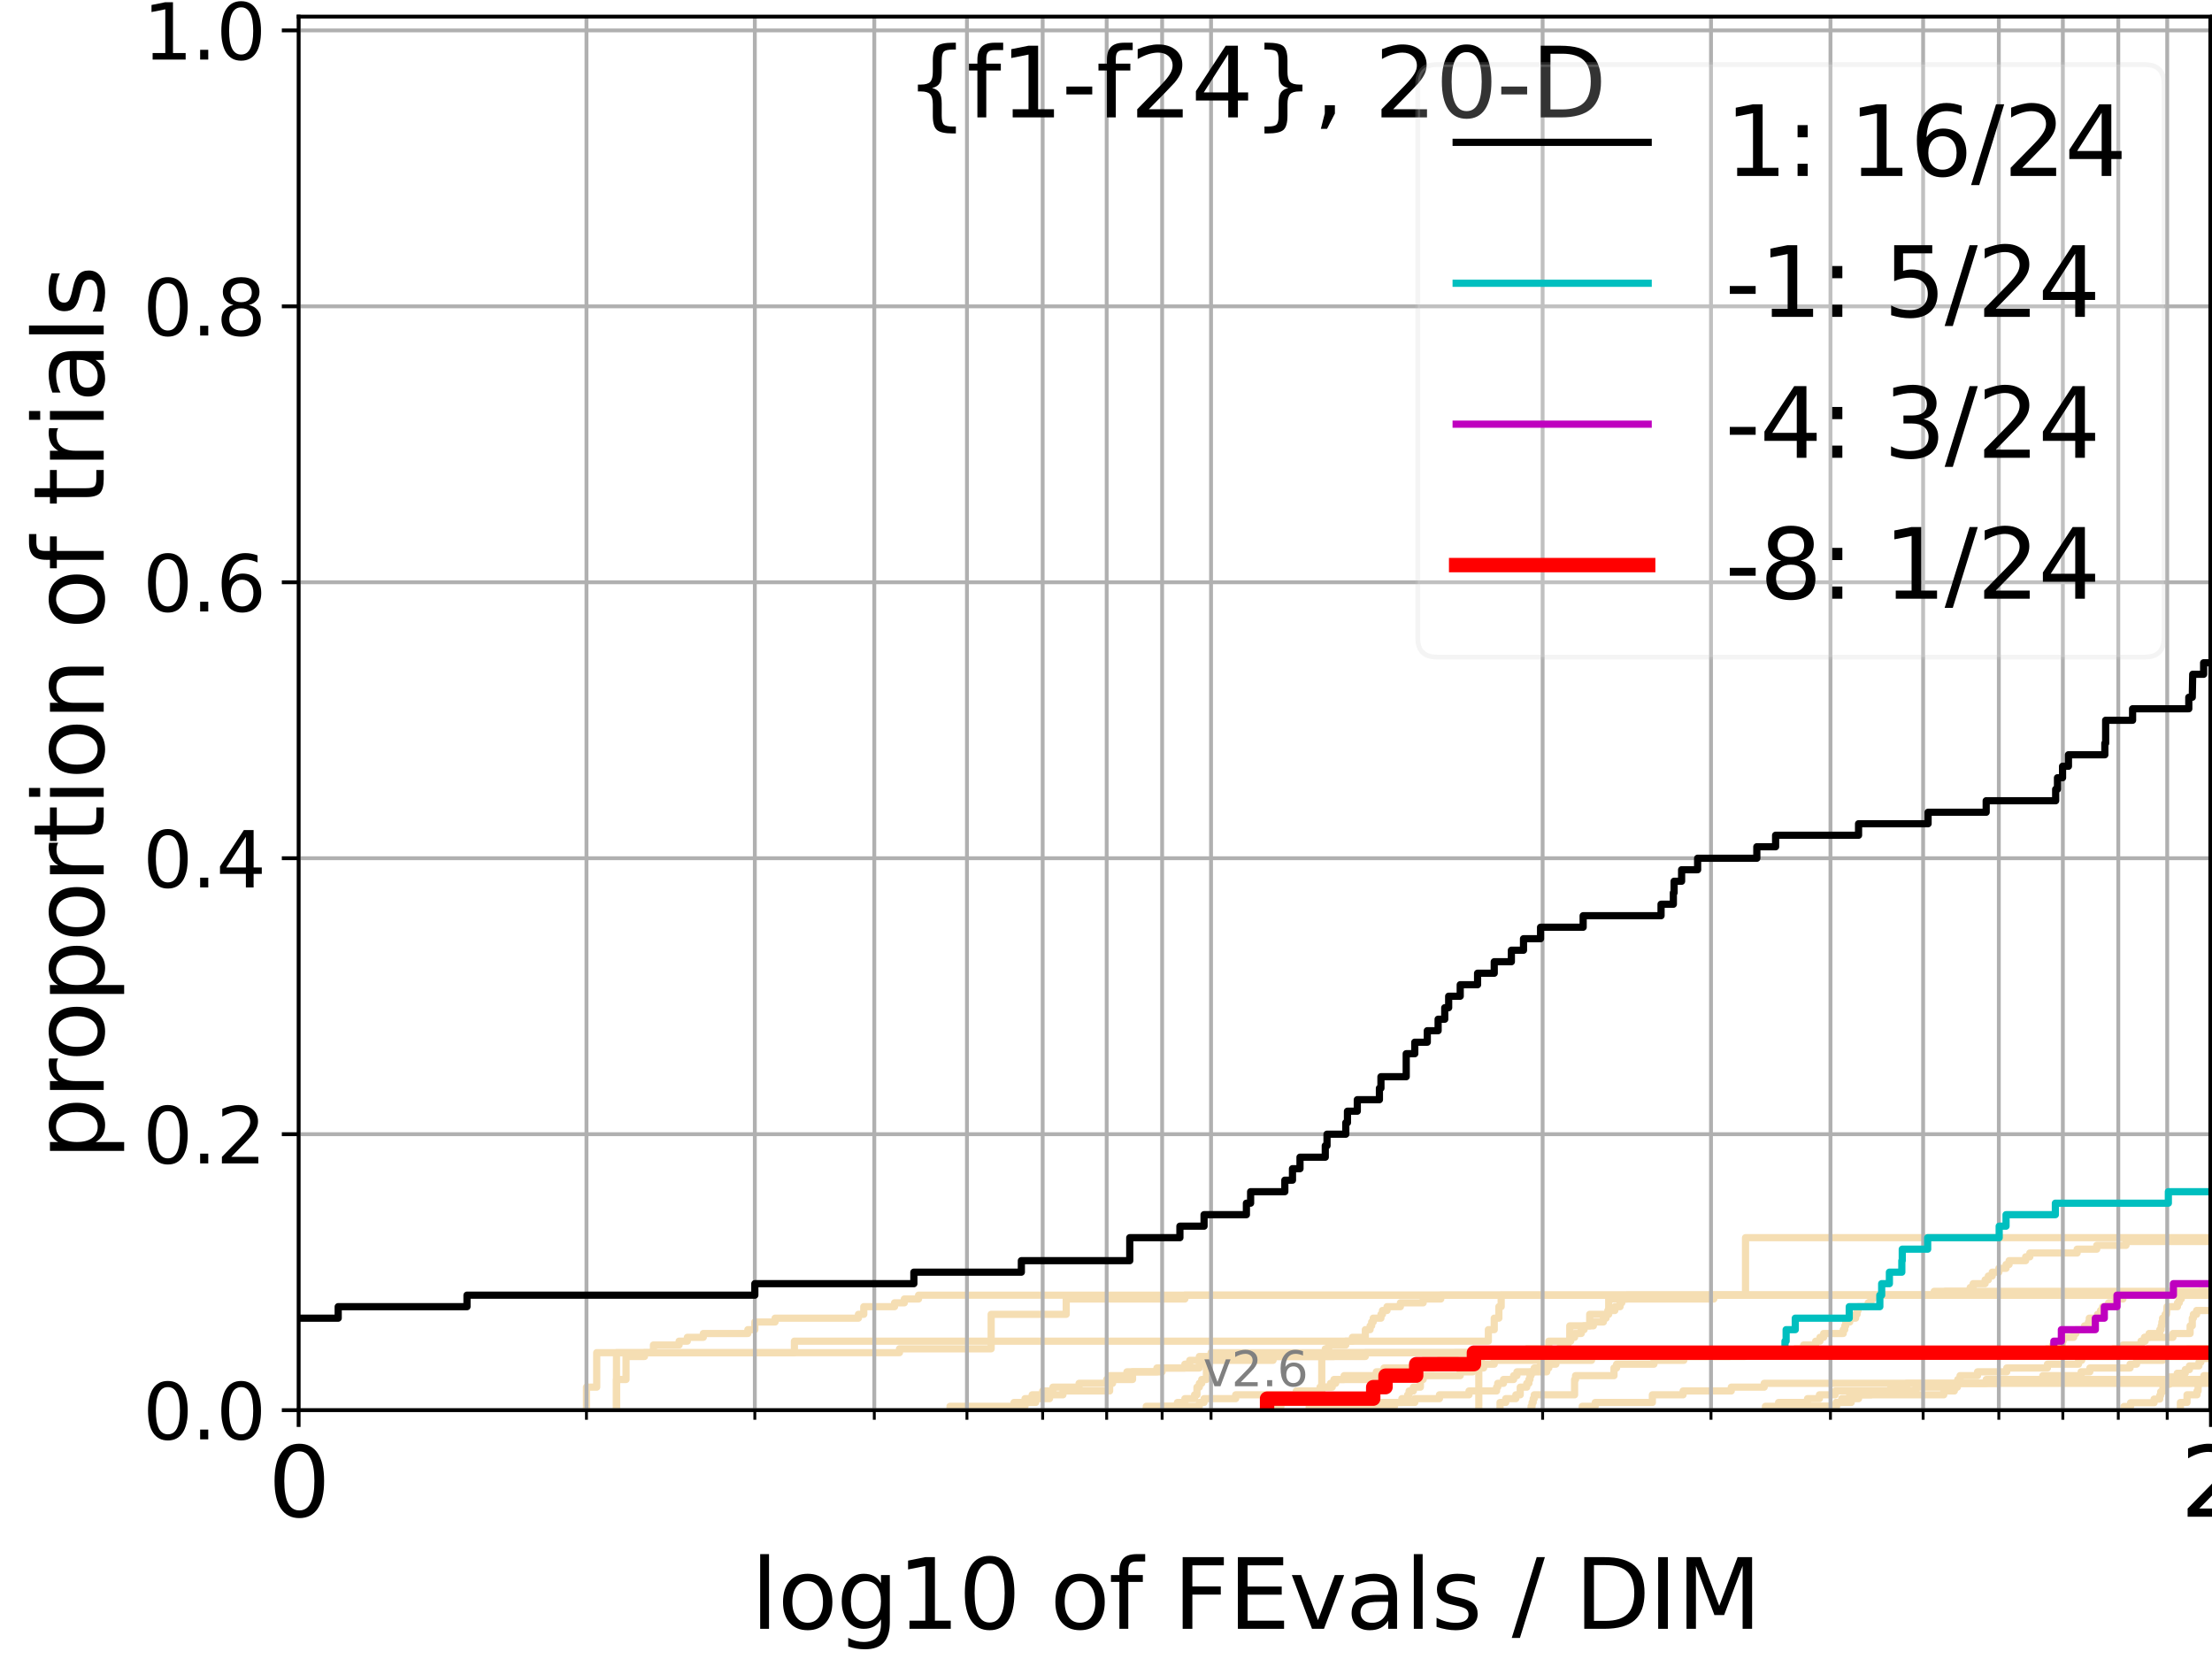 <?xml version="1.0" encoding="utf-8" standalone="no"?>
<!DOCTYPE svg PUBLIC "-//W3C//DTD SVG 1.1//EN"
  "http://www.w3.org/Graphics/SVG/1.1/DTD/svg11.dtd">
<svg xmlns:xlink="http://www.w3.org/1999/xlink" width="460.8pt" height="345.6pt" viewBox="0 0 460.8 345.6" xmlns="http://www.w3.org/2000/svg" version="1.1">
 <defs>
  <style type="text/css">*{stroke-linejoin: round; stroke-linecap: butt}</style>
 </defs>
 <g id="figure_1">
  <g id="patch_1">
   <path d="M 0 345.6 
L 460.8 345.6 
L 460.8 0 
L 0 0 
z
" style="fill: #ffffff"/>
  </g>
  <g id="axes_1">
   <g id="patch_2">
    <path d="M 62.208 293.76 
L 460.8 293.76 
L 460.8 3.456 
L 62.208 3.456 
z
" style="fill: #ffffff"/>
   </g>
   <g id="line2d_1">
    <path d="M 308.059 293.76 
L 308.059 281.784 
L 318.051 281.784 
L 318.051 280.985 
L 322.646 280.985 
L 322.646 279.389 
L 327.008 279.389 
L 327.008 276.195 
L 331.161 276.195 
L 331.161 273.8 
L 335.124 273.8 
L 335.124 270.606 
L 338.913 270.606 
L 338.913 269.808 
L 461.8 269.808 
L 461.8 269.808 
" clip-path="url(#p6fa78b5b35)" style="fill: none; stroke: #f5deb3; stroke-width: 1.5; stroke-linecap: square"/>
   </g>
   <g id="line2d_2">
    <path clip-path="url(#p6fa78b5b35)" style="fill: none; stroke: #f5deb3; stroke-width: 1.5; stroke-linecap: square"/>
   </g>
   <g id="line2d_3">
    <path d="M 274.607 293.76 
L 274.607 290.566 
L 274.978 290.566 
L 274.978 289.768 
L 275.347 289.768 
L 275.347 282.582 
L 275.714 282.582 
L 275.714 281.784 
L 276.08 281.784 
L 276.08 280.985 
L 276.807 280.985 
L 276.807 280.187 
L 280.353 280.187 
L 280.353 279.389 
L 281.731 279.389 
L 281.731 278.59 
L 284.424 278.59 
L 284.424 276.993 
L 285.413 276.993 
L 285.413 276.195 
L 285.74 276.195 
L 285.74 275.396 
L 286.066 275.396 
L 286.066 274.598 
L 287.677 274.598 
L 287.677 273.8 
L 287.995 273.8 
L 287.995 273.001 
L 288.944 273.001 
L 288.944 272.203 
L 291.73 272.203 
L 291.73 271.404 
L 296.471 271.404 
L 296.471 270.606 
L 300.141 270.606 
L 300.141 269.808 
L 458.305 269.808 
L 458.305 269.009 
L 461.8 269.009 
L 461.8 269.009 
" clip-path="url(#p6fa78b5b35)" style="fill: none; stroke: #f5deb3; stroke-width: 1.5; stroke-linecap: square"/>
   </g>
   <g id="line2d_4">
    <path d="M 212.007 293.76 
L 212.007 292.962 
L 213.525 292.962 
L 213.525 292.163 
L 215.752 292.163 
L 215.752 291.365 
L 218.636 291.365 
L 218.636 290.566 
L 221.427 290.566 
L 221.427 289.768 
L 231.157 289.768 
L 231.157 288.171 
L 231.768 288.171 
L 231.768 287.373 
L 235.931 287.373 
L 235.931 285.776 
L 241.005 285.776 
L 241.005 284.977 
L 246.827 284.977 
L 246.827 284.179 
L 247.844 284.179 
L 247.844 283.381 
L 249.845 283.381 
L 249.845 282.582 
L 284.424 282.582 
L 284.424 281.784 
L 441.604 281.784 
L 441.604 280.985 
L 445.501 280.985 
L 445.501 280.187 
L 446.066 280.187 
L 446.066 279.389 
L 446.728 279.389 
L 446.728 278.59 
L 447.688 278.59 
L 447.688 277.792 
L 449.918 277.792 
L 449.918 276.993 
L 450.211 276.993 
L 450.211 276.195 
L 450.357 276.195 
L 450.357 275.396 
L 450.503 275.396 
L 450.503 274.598 
L 451.036 274.598 
L 451.036 273.8 
L 451.325 273.8 
L 451.422 272.203 
L 453.606 272.203 
L 453.606 271.404 
L 453.98 271.404 
L 453.98 270.606 
L 454.399 270.606 
L 454.399 269.808 
L 461.8 269.808 
L 461.8 269.808 
" clip-path="url(#p6fa78b5b35)" style="fill: none; stroke: #f5deb3; stroke-width: 1.5; stroke-linecap: square"/>
   </g>
   <g id="line2d_5">
    <path clip-path="url(#p6fa78b5b35)" style="fill: none; stroke: #f5deb3; stroke-width: 1.5; stroke-linecap: square"/>
   </g>
   <g id="line2d_6"/>
   <g id="line2d_7">
    <path d="M 272.731 293.76 
L 272.731 292.962 
L 290.503 292.962 
L 290.503 292.163 
L 292.034 292.163 
L 292.034 291.365 
L 293.24 291.365 
L 293.24 290.566 
L 293.539 290.566 
L 293.539 289.768 
L 294.429 289.768 
L 294.429 288.97 
L 295.893 288.97 
L 295.893 287.373 
L 296.471 287.373 
L 296.471 286.574 
L 304.19 286.574 
L 304.19 285.776 
L 306.788 285.776 
L 306.788 284.977 
L 309.062 284.977 
L 309.062 284.179 
L 311.277 284.179 
L 311.277 283.381 
L 323.494 283.381 
L 323.494 281.784 
L 461.8 281.784 
L 461.8 281.784 
" clip-path="url(#p6fa78b5b35)" style="fill: none; stroke: #f5deb3; stroke-width: 1.5; stroke-linecap: square"/>
   </g>
   <g id="line2d_8">
    <path d="M 0 0 
" clip-path="url(#p6fa78b5b35)" style="fill: none; stroke: #f5deb3; stroke-width: 1.5; stroke-linecap: square"/>
   </g>
   <g id="line2d_9">
    <path d="M 263.953 293.76 
L 263.953 292.962 
L 266.844 292.962 
L 266.844 292.163 
L 272.351 292.163 
L 272.351 291.365 
L 273.862 291.365 
L 273.862 290.566 
L 274.235 290.566 
L 274.235 289.768 
L 275.347 289.768 
L 275.347 288.97 
L 277.528 288.97 
L 277.528 288.171 
L 277.886 288.171 
L 277.886 287.373 
L 280.004 287.373 
L 280.004 286.574 
L 286.714 286.574 
L 286.714 285.776 
L 288.313 285.776 
L 288.313 284.977 
L 294.429 284.977 
L 294.429 284.179 
L 296.471 284.179 
L 296.471 283.381 
L 300.141 283.381 
L 300.141 282.582 
L 303.129 282.582 
L 303.129 281.784 
L 461.8 281.784 
L 461.8 281.784 
" clip-path="url(#p6fa78b5b35)" style="fill: none; stroke: #f5deb3; stroke-width: 1.5; stroke-linecap: square"/>
   </g>
   <g id="line2d_10">
    <path d="M 329.602 293.76 
L 329.602 292.962 
L 332.312 292.962 
L 332.312 292.163 
L 344.22 292.163 
L 344.22 290.566 
L 350.619 290.566 
L 350.619 289.768 
L 360.653 289.768 
L 360.653 288.97 
L 367.514 288.97 
L 367.514 288.171 
L 461.8 288.171 
L 461.8 288.171 
" clip-path="url(#p6fa78b5b35)" style="fill: none; stroke: #f5deb3; stroke-width: 1.5; stroke-linecap: square"/>
   </g>
   <g id="line2d_11">
    <path d="M 197.903 293.76 
L 197.903 292.962 
L 211.238 292.962 
L 211.238 292.163 
L 213.525 292.163 
L 213.525 291.365 
L 215.016 291.365 
L 215.016 290.566 
L 217.206 290.566 
L 217.206 289.768 
L 219.342 289.768 
L 219.342 288.97 
L 224.793 288.97 
L 224.793 288.171 
L 230.541 288.171 
L 230.541 287.373 
L 231.157 287.373 
L 231.157 286.574 
L 234.762 286.574 
L 234.762 285.776 
L 242.093 285.776 
L 242.093 284.977 
L 249.845 284.977 
L 249.845 284.179 
L 250.338 284.179 
L 250.338 283.381 
L 265.204 283.381 
L 265.204 282.582 
L 277.886 282.582 
L 277.886 281.784 
L 426.391 281.784 
L 426.391 280.985 
L 427.603 280.985 
L 427.603 280.187 
L 429.606 280.187 
L 429.606 279.389 
L 429.791 279.389 
L 429.791 278.59 
L 431.986 278.59 
L 431.986 277.792 
L 432.466 277.792 
L 432.466 276.993 
L 434.244 276.993 
L 434.244 276.195 
L 435.061 276.195 
L 435.061 275.396 
L 435.235 275.396 
L 435.235 274.598 
L 436.957 274.598 
L 436.957 273.8 
L 437.58 273.8 
L 437.58 273.001 
L 438.03 273.001 
L 438.03 272.203 
L 439.257 272.203 
L 439.257 271.404 
L 440.738 271.404 
L 440.738 270.606 
L 442.248 270.606 
L 442.248 269.808 
L 461.8 269.808 
L 461.8 269.808 
" clip-path="url(#p6fa78b5b35)" style="fill: none; stroke: #f5deb3; stroke-width: 1.5; stroke-linecap: square"/>
   </g>
   <g id="line2d_12">
    <path d="M 128.426 293.76 
L 128.426 281.784 
L 187.376 281.784 
L 187.376 280.985 
L 206.475 280.985 
L 206.475 273.8 
L 222.111 273.8 
L 222.111 270.606 
L 246.827 270.606 
L 246.827 269.808 
L 461.8 269.808 
L 461.8 269.808 
" clip-path="url(#p6fa78b5b35)" style="fill: none; stroke: #f5deb3; stroke-width: 1.5; stroke-linecap: square"/>
   </g>
   <g id="line2d_13">
    <path d="M 454.213 293.76 
L 454.213 292.962 
L 454.213 292.962 
L 454.213 292.163 
L 455.599 292.163 
L 455.599 291.365 
L 455.599 291.365 
L 455.599 290.566 
L 457.681 290.566 
L 457.681 289.768 
L 457.904 289.768 
L 457.904 288.97 
L 457.904 288.97 
L 457.904 288.171 
L 457.904 288.171 
L 457.904 287.373 
L 459.101 287.373 
L 459.101 286.574 
L 461.8 286.574 
" clip-path="url(#p6fa78b5b35)" style="fill: none; stroke: #f5deb3; stroke-width: 1.5; stroke-linecap: square"/>
   </g>
   <g id="line2d_14">
    <path d="M 242.632 293.76 
L 242.632 292.962 
L 245.277 292.962 
L 245.277 292.163 
L 246.827 292.163 
L 246.827 291.365 
L 248.85 291.365 
L 248.85 290.566 
L 249.349 290.566 
L 249.349 288.97 
L 249.845 288.97 
L 249.845 288.171 
L 250.338 288.171 
L 250.338 287.373 
L 251.315 287.373 
L 251.315 284.179 
L 251.8 284.179 
L 251.8 283.381 
L 252.282 283.381 
L 252.282 281.784 
L 373.988 281.784 
L 373.988 280.985 
L 375.736 280.985 
L 375.736 280.187 
L 378.237 280.187 
L 378.237 279.389 
L 379.129 279.389 
L 379.129 278.59 
L 379.902 278.59 
L 379.902 277.792 
L 383.981 277.792 
L 383.981 276.993 
L 384.295 276.993 
L 384.295 276.195 
L 384.504 276.195 
L 384.504 275.396 
L 385.334 275.396 
L 385.334 274.598 
L 386.564 274.598 
L 386.564 273.8 
L 386.868 273.8 
L 386.868 273.001 
L 387.071 273.001 
L 387.071 272.203 
L 389.17 272.203 
L 389.17 271.404 
L 389.76 271.404 
L 389.76 270.606 
L 390.152 270.606 
L 390.152 269.808 
L 405.254 269.808 
L 405.254 269.009 
L 410.426 269.009 
L 410.426 268.211 
L 411.042 268.211 
L 411.042 267.412 
L 413.536 267.412 
L 413.536 266.614 
L 414.204 266.614 
L 414.204 265.815 
L 415.014 265.815 
L 415.014 265.017 
L 416.394 265.017 
L 416.394 264.219 
L 417.895 264.219 
L 417.895 263.42 
L 418.53 263.42 
L 418.53 262.622 
L 421.977 262.622 
L 421.977 261.823 
L 422.852 261.823 
L 422.852 261.025 
L 432.705 261.025 
L 432.705 260.227 
L 436.787 260.227 
L 436.787 259.428 
L 442.888 259.428 
L 442.888 258.63 
L 461.8 258.63 
L 461.8 258.63 
" clip-path="url(#p6fa78b5b35)" style="fill: none; stroke: #f5deb3; stroke-width: 1.5; stroke-linecap: square"/>
   </g>
   <g id="line2d_15"/>
   <g id="line2d_16">
    <path d="M 0 0 
" clip-path="url(#p6fa78b5b35)" style="fill: none; stroke: #f5deb3; stroke-width: 1.5; stroke-linecap: square"/>
   </g>
   <g id="line2d_17">
    <path d="M 0 0 
" clip-path="url(#p6fa78b5b35)" style="fill: none; stroke: #f5deb3; stroke-width: 1.5; stroke-linecap: square"/>
   </g>
   <g id="line2d_18">
    <path d="M 128.426 293.76 
L 128.426 287.373 
L 130.414 287.373 
L 130.414 282.582 
L 134.26 282.582 
L 134.26 281.784 
L 136.12 281.784 
L 136.12 280.187 
L 141.473 280.187 
L 141.473 279.389 
L 143.186 279.389 
L 143.186 278.59 
L 146.513 278.59 
L 146.513 277.792 
L 155.791 277.792 
L 155.791 276.993 
L 157.245 276.993 
L 157.245 275.396 
L 161.465 275.396 
L 161.465 274.598 
L 178.825 274.598 
L 178.825 273.8 
L 179.941 273.8 
L 179.941 272.203 
L 186.352 272.203 
L 186.352 271.404 
L 188.387 271.404 
L 188.387 270.606 
L 191.354 270.606 
L 191.354 269.808 
L 402.927 269.808 
L 402.927 269.009 
L 461.8 269.009 
L 461.8 269.009 
" clip-path="url(#p6fa78b5b35)" style="fill: none; stroke: #f5deb3; stroke-width: 1.5; stroke-linecap: square"/>
   </g>
   <g id="line2d_19">
    <path clip-path="url(#p6fa78b5b35)" style="fill: none; stroke: #f5deb3; stroke-width: 1.5; stroke-linecap: square"/>
   </g>
   <g id="line2d_20">
    <path d="M 238.786 293.76 
L 238.786 292.962 
L 249.845 292.962 
L 249.845 292.163 
L 250.828 292.163 
L 250.828 291.365 
L 257.413 291.365 
L 257.413 290.566 
L 270.033 290.566 
L 270.033 289.768 
L 274.978 289.768 
L 274.978 288.97 
L 277.168 288.97 
L 277.168 288.171 
L 278.243 288.171 
L 278.243 287.373 
L 287.995 287.373 
L 287.995 286.574 
L 292.034 286.574 
L 292.034 285.776 
L 294.724 285.776 
L 294.724 284.977 
L 298.748 284.977 
L 298.748 284.179 
L 302.593 284.179 
L 302.593 283.381 
L 308.562 283.381 
L 308.562 282.582 
L 323.282 282.582 
L 323.282 281.784 
L 440.247 281.784 
L 440.247 280.985 
L 442.248 280.985 
L 442.248 280.187 
L 446.015 280.187 
L 446.015 279.389 
L 446.881 279.389 
L 446.881 278.59 
L 452.663 278.59 
L 452.663 277.792 
L 456.238 277.792 
L 456.238 276.195 
L 456.691 276.195 
L 456.691 274.598 
L 456.917 274.598 
L 456.917 273.8 
L 457.592 273.8 
L 457.592 273.001 
L 461.8 273.001 
L 461.8 273.001 
" clip-path="url(#p6fa78b5b35)" style="fill: none; stroke: #f5deb3; stroke-width: 1.5; stroke-linecap: square"/>
   </g>
   <g id="line2d_21">
    <path d="M 0 0 
" clip-path="url(#p6fa78b5b35)" style="fill: none; stroke: #f5deb3; stroke-width: 1.5; stroke-linecap: square"/>
   </g>
   <g id="line2d_22">
    <path d="M 279.655 293.76 
L 279.655 292.962 
L 286.066 292.962 
L 286.066 292.163 
L 294.724 292.163 
L 294.724 291.365 
L 299.864 291.365 
L 299.864 290.566 
L 306.017 290.566 
L 306.017 289.768 
L 311.761 289.768 
L 311.761 288.97 
L 312.003 288.97 
L 312.003 288.171 
L 313.199 288.171 
L 313.199 287.373 
L 315.312 287.373 
L 315.312 286.574 
L 316.005 286.574 
L 316.005 285.776 
L 322.218 285.776 
L 322.218 284.977 
L 322.646 284.977 
L 322.646 284.179 
L 324.124 284.179 
L 324.124 283.381 
L 331.547 283.381 
L 331.547 282.582 
L 360.378 282.582 
L 360.378 281.784 
L 447.436 281.784 
L 447.436 280.985 
L 461.8 280.985 
L 461.8 280.985 
" clip-path="url(#p6fa78b5b35)" style="fill: none; stroke: #f5deb3; stroke-width: 1.5; stroke-linecap: square"/>
   </g>
   <g id="line2d_23">
    <path d="M 367.768 293.76 
L 367.768 292.962 
L 382.5 292.962 
L 382.5 292.163 
L 385.643 292.163 
L 385.643 291.365 
L 387.172 291.365 
L 387.172 290.566 
L 389.76 290.566 
L 389.76 289.768 
L 393.878 289.768 
L 393.878 288.97 
L 397.181 288.97 
L 397.181 288.171 
L 416.466 288.171 
L 416.466 287.373 
L 461.8 287.373 
" clip-path="url(#p6fa78b5b35)" style="fill: none; stroke: #f5deb3; stroke-width: 1.5; stroke-linecap: square"/>
   </g>
   <g id="line2d_24">
    <path d="M 0 0 
" clip-path="url(#p6fa78b5b35)" style="fill: none; stroke: #f5deb3; stroke-width: 1.5; stroke-linecap: square"/>
   </g>
   <g id="line2d_25">
    <path d="M 377.336 293.76 
L 377.336 292.962 
L 382.607 292.962 
L 382.607 292.163 
L 383.666 292.163 
L 383.666 291.365 
L 385.334 291.365 
L 385.334 290.566 
L 404.925 290.566 
L 404.925 289.768 
L 407.12 289.768 
L 407.12 288.97 
L 407.6 288.97 
L 407.6 288.171 
L 413.759 288.171 
L 413.759 287.373 
L 425.552 287.373 
L 425.552 286.574 
L 433.537 286.574 
L 433.537 285.776 
L 435.351 285.776 
L 435.351 284.977 
L 443.733 284.977 
L 443.733 284.179 
L 445.088 284.179 
L 445.088 283.381 
L 450.552 283.381 
L 450.552 282.582 
L 461.8 282.582 
L 461.8 282.582 
" clip-path="url(#p6fa78b5b35)" style="fill: none; stroke: #f5deb3; stroke-width: 1.5; stroke-linecap: square"/>
   </g>
   <g id="line2d_26">
    <path d="M 442.462 293.76 
L 442.462 292.991 
L 443.838 292.991 
L 443.838 292.223 
L 448.736 292.223 
L 448.736 291.454 
L 449.918 291.454 
L 449.918 290.686 
L 450.113 290.686 
L 450.113 289.917 
L 450.552 289.917 
L 450.6 288.38 
L 451.901 288.38 
L 451.901 286.843 
L 453.559 286.843 
L 453.559 286.075 
L 455.231 286.075 
L 455.231 285.306 
L 456.101 285.306 
L 456.101 284.538 
L 458.083 284.538 
L 458.083 283.769 
L 458.483 283.769 
L 458.483 283.001 
L 461.8 283.001 
L 461.8 283.001 
" clip-path="url(#p6fa78b5b35)" style="fill: none; stroke: #f5deb3; stroke-width: 1.5; stroke-linecap: square"/>
   </g>
   <g id="line2d_27">
    <path d="M 370.506 293.76 
L 370.506 292.163 
L 376.54 292.163 
L 376.54 291.365 
L 379.018 291.365 
L 379.018 290.566 
L 382.287 290.566 
L 382.287 289.768 
L 399.139 289.768 
L 399.139 288.97 
L 407.759 288.97 
L 407.839 287.373 
L 408.315 287.373 
L 408.315 286.574 
L 411.957 286.574 
L 411.957 285.776 
L 418.037 285.776 
L 418.037 284.977 
L 426.519 284.977 
L 426.519 284.179 
L 433.003 284.179 
L 433.003 283.381 
L 433.655 283.381 
L 433.655 282.582 
L 440.52 282.582 
L 440.52 281.784 
L 455.782 281.784 
L 455.782 280.985 
L 461.8 280.985 
L 461.8 280.985 
" clip-path="url(#p6fa78b5b35)" style="fill: none; stroke: #f5deb3; stroke-width: 1.5; stroke-linecap: square"/>
   </g>
   <g id="line2d_28">
    <path d="M 318.945 293.76 
L 318.945 292.962 
L 319.167 292.962 
L 319.167 292.163 
L 319.389 292.163 
L 319.389 291.365 
L 319.61 291.365 
L 319.61 290.566 
L 328.015 290.566 
L 328.015 287.373 
L 328.215 287.373 
L 328.215 286.574 
L 336.224 286.574 
L 336.224 284.977 
L 336.768 284.977 
L 336.768 284.179 
L 344.551 284.179 
L 344.551 283.381 
L 350.773 283.381 
L 350.773 282.582 
L 363.49 282.582 
L 363.49 281.784 
L 461.8 281.784 
L 461.8 281.784 
" clip-path="url(#p6fa78b5b35)" style="fill: none; stroke: #f5deb3; stroke-width: 1.5; stroke-linecap: square"/>
   </g>
   <g id="line2d_29">
    <path d="M 122.17 293.76 
L 122.17 292.962 
L 122.17 292.962 
L 122.17 292.163 
L 122.17 292.163 
L 122.17 291.365 
L 122.17 291.365 
L 122.17 290.566 
L 122.17 290.566 
L 122.17 289.768 
L 122.17 289.768 
L 122.17 288.97 
L 124.306 288.97 
L 124.306 288.171 
L 124.306 288.171 
L 124.306 287.373 
L 124.306 287.373 
L 124.306 286.574 
L 124.306 286.574 
L 124.306 285.776 
L 124.306 285.776 
L 124.306 284.977 
L 124.306 284.977 
L 124.306 284.179 
L 124.306 284.179 
L 124.306 283.381 
L 124.306 283.381 
L 124.306 282.582 
L 124.306 282.582 
L 124.306 281.784 
L 165.49 281.784 
L 165.49 280.985 
L 165.49 280.985 
L 165.49 280.187 
L 165.49 280.187 
L 165.49 279.389 
L 310.053 279.389 
L 310.053 278.59 
L 310.053 278.59 
L 310.053 277.792 
L 310.053 277.792 
L 310.053 276.993 
L 311.277 276.993 
L 311.277 276.195 
L 311.277 276.195 
L 311.277 275.396 
L 311.277 275.396 
L 311.277 274.598 
L 312.243 274.598 
L 312.243 273.8 
L 312.243 273.8 
L 312.243 273.001 
L 312.243 273.001 
L 312.243 272.203 
L 312.722 272.203 
L 312.722 271.404 
L 312.722 271.404 
L 312.722 270.606 
L 312.722 270.606 
L 312.722 269.808 
L 461.8 269.808 
" clip-path="url(#p6fa78b5b35)" style="fill: none; stroke: #f5deb3; stroke-width: 1.5; stroke-linecap: square"/>
   </g>
   <g id="line2d_30">
    <path d="M 312.483 293.76 
L 312.483 292.962 
L 312.483 292.962 
L 312.483 292.163 
L 313.673 292.163 
L 313.673 291.365 
L 315.775 291.365 
L 315.775 290.566 
L 316.692 290.566 
L 316.692 289.768 
L 316.692 289.768 
L 316.692 288.97 
L 318.051 288.97 
L 318.051 288.171 
L 318.499 288.171 
L 318.499 287.373 
L 318.723 287.373 
L 318.723 286.574 
L 318.945 286.574 
L 318.945 285.776 
L 319.61 285.776 
L 319.61 284.977 
L 320.924 284.977 
L 320.924 284.179 
L 322.004 284.179 
L 322.004 283.381 
L 322.218 283.381 
L 322.218 282.582 
L 324.124 282.582 
L 324.124 281.784 
L 324.542 281.784 
L 324.542 280.985 
L 325.165 280.985 
L 325.165 280.187 
L 326.602 280.187 
L 326.602 279.389 
L 327.21 279.389 
L 327.21 278.59 
L 328.015 278.59 
L 328.015 277.792 
L 329.406 277.792 
L 329.406 276.993 
L 329.995 276.993 
L 329.995 276.195 
L 331.93 276.195 
L 331.93 275.396 
L 334.01 275.396 
L 334.01 274.598 
L 334.569 274.598 
L 334.569 273.8 
L 334.939 273.8 
L 334.939 273.001 
L 336.406 273.001 
L 336.406 272.203 
L 337.489 272.203 
L 337.489 271.404 
L 337.847 271.404 
L 337.847 270.606 
L 357.008 270.606 
L 357.008 269.808 
L 363.623 269.808 
L 363.623 269.009 
L 363.623 269.009 
L 363.623 268.211 
L 363.623 268.211 
L 363.623 267.412 
L 363.623 267.412 
L 363.623 266.614 
L 363.623 266.614 
L 363.623 265.815 
L 363.623 265.815 
L 363.623 265.017 
L 363.623 265.017 
L 363.623 264.219 
L 363.623 264.219 
L 363.623 263.42 
L 363.623 263.42 
L 363.623 262.622 
L 363.623 262.622 
L 363.623 261.823 
L 363.623 261.823 
L 363.623 261.025 
L 363.623 261.025 
L 363.623 260.227 
L 363.623 260.227 
L 363.623 259.428 
L 363.623 259.428 
L 363.623 258.63 
L 363.623 258.63 
L 363.623 257.831 
L 461.8 257.831 
" clip-path="url(#p6fa78b5b35)" style="fill: none; stroke: #f5deb3; stroke-width: 1.5; stroke-linecap: square"/>
   </g>
   <g id="matplotlib.axis_1">
    <g id="xtick_1">
     <g id="line2d_31">
      <path d="M 62.208 293.76 
L 62.208 3.456 
" clip-path="url(#p6fa78b5b35)" style="fill: none; stroke: #b0b0b0; stroke-width: 0.8; stroke-linecap: square"/>
     </g>
     <g id="line2d_32">
      <defs>
       <path id="m37943d74f8" d="M 0 0 
L 0 3.5 
" style="stroke: #000000; stroke-width: 0.8"/>
      </defs>
      <g>
       <use xlink:href="#m37943d74f8" x="62.208" y="293.76" style="stroke: #000000; stroke-width: 0.8"/>
      </g>
     </g>
     <g id="text_1">
      <!-- 0 -->
      <g transform="translate(55.846 315.957)scale(0.2 -0.2)">
       <defs>
        <path id="DejaVuSans-30" d="M 2034 4250 
Q 1547 4250 1301 3770 
Q 1056 3291 1056 2328 
Q 1056 1369 1301 889 
Q 1547 409 2034 409 
Q 2525 409 2770 889 
Q 3016 1369 3016 2328 
Q 3016 3291 2770 3770 
Q 2525 4250 2034 4250 
z
M 2034 4750 
Q 2819 4750 3233 4129 
Q 3647 3509 3647 2328 
Q 3647 1150 3233 529 
Q 2819 -91 2034 -91 
Q 1250 -91 836 529 
Q 422 1150 422 2328 
Q 422 3509 836 4129 
Q 1250 4750 2034 4750 
z
" transform="scale(0.016)"/>
       </defs>
       <use xlink:href="#DejaVuSans-30"/>
      </g>
     </g>
    </g>
    <g id="xtick_2">
     <g id="line2d_33">
      <path d="M 460.584 293.76 
L 460.584 3.456 
" clip-path="url(#p6fa78b5b35)" style="fill: none; stroke: #b0b0b0; stroke-width: 0.8; stroke-linecap: square"/>
     </g>
     <g id="line2d_34">
      <g>
       <use xlink:href="#m37943d74f8" x="460.584" y="293.76" style="stroke: #000000; stroke-width: 0.8"/>
      </g>
     </g>
     <g id="text_2">
      <!-- 2 -->
      <g transform="translate(454.222 315.957)scale(0.2 -0.2)">
       <defs>
        <path id="DejaVuSans-32" d="M 1228 531 
L 3431 531 
L 3431 0 
L 469 0 
L 469 531 
Q 828 903 1448 1529 
Q 2069 2156 2228 2338 
Q 2531 2678 2651 2914 
Q 2772 3150 2772 3378 
Q 2772 3750 2511 3984 
Q 2250 4219 1831 4219 
Q 1534 4219 1204 4116 
Q 875 4013 500 3803 
L 500 4441 
Q 881 4594 1212 4672 
Q 1544 4750 1819 4750 
Q 2544 4750 2975 4387 
Q 3406 4025 3406 3419 
Q 3406 3131 3298 2873 
Q 3191 2616 2906 2266 
Q 2828 2175 2409 1742 
Q 1991 1309 1228 531 
z
" transform="scale(0.016)"/>
       </defs>
       <use xlink:href="#DejaVuSans-32"/>
      </g>
     </g>
    </g>
    <g id="xtick_3">
     <g id="line2d_35">
      <path d="M 122.17 293.76 
L 122.17 3.456 
" clip-path="url(#p6fa78b5b35)" style="fill: none; stroke: #b0b0b0; stroke-width: 0.8; stroke-linecap: square"/>
     </g>
     <g id="line2d_36">
      <defs>
       <path id="m78ebe9a910" d="M 0 0 
L 0 2 
" style="stroke: #000000; stroke-width: 0.6"/>
      </defs>
      <g>
       <use xlink:href="#m78ebe9a910" x="122.17" y="293.76" style="stroke: #000000; stroke-width: 0.6"/>
      </g>
     </g>
    </g>
    <g id="xtick_4">
     <g id="line2d_37">
      <path d="M 157.245 293.76 
L 157.245 3.456 
" clip-path="url(#p6fa78b5b35)" style="fill: none; stroke: #b0b0b0; stroke-width: 0.8; stroke-linecap: square"/>
     </g>
     <g id="line2d_38">
      <g>
       <use xlink:href="#m78ebe9a910" x="157.245" y="293.76" style="stroke: #000000; stroke-width: 0.6"/>
      </g>
     </g>
    </g>
    <g id="xtick_5">
     <g id="line2d_39">
      <path d="M 182.131 293.76 
L 182.131 3.456 
" clip-path="url(#p6fa78b5b35)" style="fill: none; stroke: #b0b0b0; stroke-width: 0.8; stroke-linecap: square"/>
     </g>
     <g id="line2d_40">
      <g>
       <use xlink:href="#m78ebe9a910" x="182.131" y="293.76" style="stroke: #000000; stroke-width: 0.6"/>
      </g>
     </g>
    </g>
    <g id="xtick_6">
     <g id="line2d_41">
      <path d="M 201.434 293.76 
L 201.434 3.456 
" clip-path="url(#p6fa78b5b35)" style="fill: none; stroke: #b0b0b0; stroke-width: 0.8; stroke-linecap: square"/>
     </g>
     <g id="line2d_42">
      <g>
       <use xlink:href="#m78ebe9a910" x="201.434" y="293.76" style="stroke: #000000; stroke-width: 0.6"/>
      </g>
     </g>
    </g>
    <g id="xtick_7">
     <g id="line2d_43">
      <path d="M 217.206 293.76 
L 217.206 3.456 
" clip-path="url(#p6fa78b5b35)" style="fill: none; stroke: #b0b0b0; stroke-width: 0.8; stroke-linecap: square"/>
     </g>
     <g id="line2d_44">
      <g>
       <use xlink:href="#m78ebe9a910" x="217.206" y="293.76" style="stroke: #000000; stroke-width: 0.6"/>
      </g>
     </g>
    </g>
    <g id="xtick_8">
     <g id="line2d_45">
      <path d="M 230.541 293.76 
L 230.541 3.456 
" clip-path="url(#p6fa78b5b35)" style="fill: none; stroke: #b0b0b0; stroke-width: 0.8; stroke-linecap: square"/>
     </g>
     <g id="line2d_46">
      <g>
       <use xlink:href="#m78ebe9a910" x="230.541" y="293.76" style="stroke: #000000; stroke-width: 0.6"/>
      </g>
     </g>
    </g>
    <g id="xtick_9">
     <g id="line2d_47">
      <path d="M 242.093 293.76 
L 242.093 3.456 
" clip-path="url(#p6fa78b5b35)" style="fill: none; stroke: #b0b0b0; stroke-width: 0.8; stroke-linecap: square"/>
     </g>
     <g id="line2d_48">
      <g>
       <use xlink:href="#m78ebe9a910" x="242.093" y="293.76" style="stroke: #000000; stroke-width: 0.6"/>
      </g>
     </g>
    </g>
    <g id="xtick_10">
     <g id="line2d_49">
      <path d="M 252.282 293.76 
L 252.282 3.456 
" clip-path="url(#p6fa78b5b35)" style="fill: none; stroke: #b0b0b0; stroke-width: 0.8; stroke-linecap: square"/>
     </g>
     <g id="line2d_50">
      <g>
       <use xlink:href="#m78ebe9a910" x="252.282" y="293.76" style="stroke: #000000; stroke-width: 0.6"/>
      </g>
     </g>
    </g>
    <g id="xtick_11">
     <g id="line2d_51">
      <path d="M 321.358 293.76 
L 321.358 3.456 
" clip-path="url(#p6fa78b5b35)" style="fill: none; stroke: #b0b0b0; stroke-width: 0.8; stroke-linecap: square"/>
     </g>
     <g id="line2d_52">
      <g>
       <use xlink:href="#m78ebe9a910" x="321.358" y="293.76" style="stroke: #000000; stroke-width: 0.6"/>
      </g>
     </g>
    </g>
    <g id="xtick_12">
     <g id="line2d_53">
      <path d="M 356.433 293.76 
L 356.433 3.456 
" clip-path="url(#p6fa78b5b35)" style="fill: none; stroke: #b0b0b0; stroke-width: 0.8; stroke-linecap: square"/>
     </g>
     <g id="line2d_54">
      <g>
       <use xlink:href="#m78ebe9a910" x="356.433" y="293.76" style="stroke: #000000; stroke-width: 0.6"/>
      </g>
     </g>
    </g>
    <g id="xtick_13">
     <g id="line2d_55">
      <path d="M 381.319 293.76 
L 381.319 3.456 
" clip-path="url(#p6fa78b5b35)" style="fill: none; stroke: #b0b0b0; stroke-width: 0.8; stroke-linecap: square"/>
     </g>
     <g id="line2d_56">
      <g>
       <use xlink:href="#m78ebe9a910" x="381.319" y="293.76" style="stroke: #000000; stroke-width: 0.6"/>
      </g>
     </g>
    </g>
    <g id="xtick_14">
     <g id="line2d_57">
      <path d="M 400.622 293.76 
L 400.622 3.456 
" clip-path="url(#p6fa78b5b35)" style="fill: none; stroke: #b0b0b0; stroke-width: 0.8; stroke-linecap: square"/>
     </g>
     <g id="line2d_58">
      <g>
       <use xlink:href="#m78ebe9a910" x="400.622" y="293.76" style="stroke: #000000; stroke-width: 0.6"/>
      </g>
     </g>
    </g>
    <g id="xtick_15">
     <g id="line2d_59">
      <path d="M 416.394 293.76 
L 416.394 3.456 
" clip-path="url(#p6fa78b5b35)" style="fill: none; stroke: #b0b0b0; stroke-width: 0.8; stroke-linecap: square"/>
     </g>
     <g id="line2d_60">
      <g>
       <use xlink:href="#m78ebe9a910" x="416.394" y="293.76" style="stroke: #000000; stroke-width: 0.6"/>
      </g>
     </g>
    </g>
    <g id="xtick_16">
     <g id="line2d_61">
      <path d="M 429.729 293.76 
L 429.729 3.456 
" clip-path="url(#p6fa78b5b35)" style="fill: none; stroke: #b0b0b0; stroke-width: 0.8; stroke-linecap: square"/>
     </g>
     <g id="line2d_62">
      <g>
       <use xlink:href="#m78ebe9a910" x="429.729" y="293.76" style="stroke: #000000; stroke-width: 0.6"/>
      </g>
     </g>
    </g>
    <g id="xtick_17">
     <g id="line2d_63">
      <path d="M 441.281 293.76 
L 441.281 3.456 
" clip-path="url(#p6fa78b5b35)" style="fill: none; stroke: #b0b0b0; stroke-width: 0.8; stroke-linecap: square"/>
     </g>
     <g id="line2d_64">
      <g>
       <use xlink:href="#m78ebe9a910" x="441.281" y="293.76" style="stroke: #000000; stroke-width: 0.6"/>
      </g>
     </g>
    </g>
    <g id="xtick_18">
     <g id="line2d_65">
      <path d="M 451.47 293.76 
L 451.47 3.456 
" clip-path="url(#p6fa78b5b35)" style="fill: none; stroke: #b0b0b0; stroke-width: 0.8; stroke-linecap: square"/>
     </g>
     <g id="line2d_66">
      <g>
       <use xlink:href="#m78ebe9a910" x="451.47" y="293.76" style="stroke: #000000; stroke-width: 0.6"/>
      </g>
     </g>
    </g>
    <g id="text_3">
     <!-- log10 of FEvals / DIM -->
     <g transform="translate(156.431 339.313)scale(0.2 -0.2)">
      <defs>
       <path id="DejaVuSans-6c" d="M 603 4863 
L 1178 4863 
L 1178 0 
L 603 0 
L 603 4863 
z
" transform="scale(0.016)"/>
       <path id="DejaVuSans-6f" d="M 1959 3097 
Q 1497 3097 1228 2736 
Q 959 2375 959 1747 
Q 959 1119 1226 758 
Q 1494 397 1959 397 
Q 2419 397 2687 759 
Q 2956 1122 2956 1747 
Q 2956 2369 2687 2733 
Q 2419 3097 1959 3097 
z
M 1959 3584 
Q 2709 3584 3137 3096 
Q 3566 2609 3566 1747 
Q 3566 888 3137 398 
Q 2709 -91 1959 -91 
Q 1206 -91 779 398 
Q 353 888 353 1747 
Q 353 2609 779 3096 
Q 1206 3584 1959 3584 
z
" transform="scale(0.016)"/>
       <path id="DejaVuSans-67" d="M 2906 1791 
Q 2906 2416 2648 2759 
Q 2391 3103 1925 3103 
Q 1463 3103 1205 2759 
Q 947 2416 947 1791 
Q 947 1169 1205 825 
Q 1463 481 1925 481 
Q 2391 481 2648 825 
Q 2906 1169 2906 1791 
z
M 3481 434 
Q 3481 -459 3084 -895 
Q 2688 -1331 1869 -1331 
Q 1566 -1331 1297 -1286 
Q 1028 -1241 775 -1147 
L 775 -588 
Q 1028 -725 1275 -790 
Q 1522 -856 1778 -856 
Q 2344 -856 2625 -561 
Q 2906 -266 2906 331 
L 2906 616 
Q 2728 306 2450 153 
Q 2172 0 1784 0 
Q 1141 0 747 490 
Q 353 981 353 1791 
Q 353 2603 747 3093 
Q 1141 3584 1784 3584 
Q 2172 3584 2450 3431 
Q 2728 3278 2906 2969 
L 2906 3500 
L 3481 3500 
L 3481 434 
z
" transform="scale(0.016)"/>
       <path id="DejaVuSans-31" d="M 794 531 
L 1825 531 
L 1825 4091 
L 703 3866 
L 703 4441 
L 1819 4666 
L 2450 4666 
L 2450 531 
L 3481 531 
L 3481 0 
L 794 0 
L 794 531 
z
" transform="scale(0.016)"/>
       <path id="DejaVuSans-20" transform="scale(0.016)"/>
       <path id="DejaVuSans-66" d="M 2375 4863 
L 2375 4384 
L 1825 4384 
Q 1516 4384 1395 4259 
Q 1275 4134 1275 3809 
L 1275 3500 
L 2222 3500 
L 2222 3053 
L 1275 3053 
L 1275 0 
L 697 0 
L 697 3053 
L 147 3053 
L 147 3500 
L 697 3500 
L 697 3744 
Q 697 4328 969 4595 
Q 1241 4863 1831 4863 
L 2375 4863 
z
" transform="scale(0.016)"/>
       <path id="DejaVuSans-46" d="M 628 4666 
L 3309 4666 
L 3309 4134 
L 1259 4134 
L 1259 2759 
L 3109 2759 
L 3109 2228 
L 1259 2228 
L 1259 0 
L 628 0 
L 628 4666 
z
" transform="scale(0.016)"/>
       <path id="DejaVuSans-45" d="M 628 4666 
L 3578 4666 
L 3578 4134 
L 1259 4134 
L 1259 2753 
L 3481 2753 
L 3481 2222 
L 1259 2222 
L 1259 531 
L 3634 531 
L 3634 0 
L 628 0 
L 628 4666 
z
" transform="scale(0.016)"/>
       <path id="DejaVuSans-76" d="M 191 3500 
L 800 3500 
L 1894 563 
L 2988 3500 
L 3597 3500 
L 2284 0 
L 1503 0 
L 191 3500 
z
" transform="scale(0.016)"/>
       <path id="DejaVuSans-61" d="M 2194 1759 
Q 1497 1759 1228 1600 
Q 959 1441 959 1056 
Q 959 750 1161 570 
Q 1363 391 1709 391 
Q 2188 391 2477 730 
Q 2766 1069 2766 1631 
L 2766 1759 
L 2194 1759 
z
M 3341 1997 
L 3341 0 
L 2766 0 
L 2766 531 
Q 2569 213 2275 61 
Q 1981 -91 1556 -91 
Q 1019 -91 701 211 
Q 384 513 384 1019 
Q 384 1609 779 1909 
Q 1175 2209 1959 2209 
L 2766 2209 
L 2766 2266 
Q 2766 2663 2505 2880 
Q 2244 3097 1772 3097 
Q 1472 3097 1187 3025 
Q 903 2953 641 2809 
L 641 3341 
Q 956 3463 1253 3523 
Q 1550 3584 1831 3584 
Q 2591 3584 2966 3190 
Q 3341 2797 3341 1997 
z
" transform="scale(0.016)"/>
       <path id="DejaVuSans-73" d="M 2834 3397 
L 2834 2853 
Q 2591 2978 2328 3040 
Q 2066 3103 1784 3103 
Q 1356 3103 1142 2972 
Q 928 2841 928 2578 
Q 928 2378 1081 2264 
Q 1234 2150 1697 2047 
L 1894 2003 
Q 2506 1872 2764 1633 
Q 3022 1394 3022 966 
Q 3022 478 2636 193 
Q 2250 -91 1575 -91 
Q 1294 -91 989 -36 
Q 684 19 347 128 
L 347 722 
Q 666 556 975 473 
Q 1284 391 1588 391 
Q 1994 391 2212 530 
Q 2431 669 2431 922 
Q 2431 1156 2273 1281 
Q 2116 1406 1581 1522 
L 1381 1569 
Q 847 1681 609 1914 
Q 372 2147 372 2553 
Q 372 3047 722 3315 
Q 1072 3584 1716 3584 
Q 2034 3584 2315 3537 
Q 2597 3491 2834 3397 
z
" transform="scale(0.016)"/>
       <path id="DejaVuSans-2f" d="M 1625 4666 
L 2156 4666 
L 531 -594 
L 0 -594 
L 1625 4666 
z
" transform="scale(0.016)"/>
       <path id="DejaVuSans-44" d="M 1259 4147 
L 1259 519 
L 2022 519 
Q 2988 519 3436 956 
Q 3884 1394 3884 2338 
Q 3884 3275 3436 3711 
Q 2988 4147 2022 4147 
L 1259 4147 
z
M 628 4666 
L 1925 4666 
Q 3281 4666 3915 4102 
Q 4550 3538 4550 2338 
Q 4550 1131 3912 565 
Q 3275 0 1925 0 
L 628 0 
L 628 4666 
z
" transform="scale(0.016)"/>
       <path id="DejaVuSans-49" d="M 628 4666 
L 1259 4666 
L 1259 0 
L 628 0 
L 628 4666 
z
" transform="scale(0.016)"/>
       <path id="DejaVuSans-4d" d="M 628 4666 
L 1569 4666 
L 2759 1491 
L 3956 4666 
L 4897 4666 
L 4897 0 
L 4281 0 
L 4281 4097 
L 3078 897 
L 2444 897 
L 1241 4097 
L 1241 0 
L 628 0 
L 628 4666 
z
" transform="scale(0.016)"/>
      </defs>
      <use xlink:href="#DejaVuSans-6c"/>
      <use xlink:href="#DejaVuSans-6f" x="27.783"/>
      <use xlink:href="#DejaVuSans-67" x="88.965"/>
      <use xlink:href="#DejaVuSans-31" x="152.441"/>
      <use xlink:href="#DejaVuSans-30" x="216.064"/>
      <use xlink:href="#DejaVuSans-20" x="279.688"/>
      <use xlink:href="#DejaVuSans-6f" x="311.475"/>
      <use xlink:href="#DejaVuSans-66" x="372.656"/>
      <use xlink:href="#DejaVuSans-20" x="407.861"/>
      <use xlink:href="#DejaVuSans-46" x="439.648"/>
      <use xlink:href="#DejaVuSans-45" x="497.168"/>
      <use xlink:href="#DejaVuSans-76" x="560.352"/>
      <use xlink:href="#DejaVuSans-61" x="619.531"/>
      <use xlink:href="#DejaVuSans-6c" x="680.811"/>
      <use xlink:href="#DejaVuSans-73" x="708.594"/>
      <use xlink:href="#DejaVuSans-20" x="760.693"/>
      <use xlink:href="#DejaVuSans-2f" x="792.48"/>
      <use xlink:href="#DejaVuSans-20" x="826.172"/>
      <use xlink:href="#DejaVuSans-44" x="857.959"/>
      <use xlink:href="#DejaVuSans-49" x="934.961"/>
      <use xlink:href="#DejaVuSans-4d" x="964.453"/>
     </g>
    </g>
   </g>
   <g id="matplotlib.axis_2">
    <g id="ytick_1">
     <g id="line2d_67">
      <path d="M 62.208 293.76 
L 460.8 293.76 
" clip-path="url(#p6fa78b5b35)" style="fill: none; stroke: #b0b0b0; stroke-width: 0.8; stroke-linecap: square"/>
     </g>
     <g id="line2d_68">
      <defs>
       <path id="mf9a28d7946" d="M 0 0 
L -3.5 0 
" style="stroke: #000000; stroke-width: 0.8"/>
      </defs>
      <g>
       <use xlink:href="#mf9a28d7946" x="62.208" y="293.76" style="stroke: #000000; stroke-width: 0.8"/>
      </g>
     </g>
     <g id="text_4">
      <!-- 0.0 -->
      <g transform="translate(29.763 299.839)scale(0.16 -0.16)">
       <defs>
        <path id="DejaVuSans-2e" d="M 684 794 
L 1344 794 
L 1344 0 
L 684 0 
L 684 794 
z
" transform="scale(0.016)"/>
       </defs>
       <use xlink:href="#DejaVuSans-30"/>
       <use xlink:href="#DejaVuSans-2e" x="63.623"/>
       <use xlink:href="#DejaVuSans-30" x="95.41"/>
      </g>
     </g>
    </g>
    <g id="ytick_2">
     <g id="line2d_69">
      <path d="M 62.208 236.274 
L 460.8 236.274 
" clip-path="url(#p6fa78b5b35)" style="fill: none; stroke: #b0b0b0; stroke-width: 0.8; stroke-linecap: square"/>
     </g>
     <g id="line2d_70">
      <g>
       <use xlink:href="#mf9a28d7946" x="62.208" y="236.274" style="stroke: #000000; stroke-width: 0.8"/>
      </g>
     </g>
     <g id="text_5">
      <!-- 0.2 -->
      <g transform="translate(29.763 242.353)scale(0.16 -0.16)">
       <use xlink:href="#DejaVuSans-30"/>
       <use xlink:href="#DejaVuSans-2e" x="63.623"/>
       <use xlink:href="#DejaVuSans-32" x="95.41"/>
      </g>
     </g>
    </g>
    <g id="ytick_3">
     <g id="line2d_71">
      <path d="M 62.208 178.788 
L 460.8 178.788 
" clip-path="url(#p6fa78b5b35)" style="fill: none; stroke: #b0b0b0; stroke-width: 0.8; stroke-linecap: square"/>
     </g>
     <g id="line2d_72">
      <g>
       <use xlink:href="#mf9a28d7946" x="62.208" y="178.788" style="stroke: #000000; stroke-width: 0.8"/>
      </g>
     </g>
     <g id="text_6">
      <!-- 0.4 -->
      <g transform="translate(29.763 184.867)scale(0.16 -0.16)">
       <defs>
        <path id="DejaVuSans-34" d="M 2419 4116 
L 825 1625 
L 2419 1625 
L 2419 4116 
z
M 2253 4666 
L 3047 4666 
L 3047 1625 
L 3713 1625 
L 3713 1100 
L 3047 1100 
L 3047 0 
L 2419 0 
L 2419 1100 
L 313 1100 
L 313 1709 
L 2253 4666 
z
" transform="scale(0.016)"/>
       </defs>
       <use xlink:href="#DejaVuSans-30"/>
       <use xlink:href="#DejaVuSans-2e" x="63.623"/>
       <use xlink:href="#DejaVuSans-34" x="95.41"/>
      </g>
     </g>
    </g>
    <g id="ytick_4">
     <g id="line2d_73">
      <path d="M 62.208 121.302 
L 460.8 121.302 
" clip-path="url(#p6fa78b5b35)" style="fill: none; stroke: #b0b0b0; stroke-width: 0.8; stroke-linecap: square"/>
     </g>
     <g id="line2d_74">
      <g>
       <use xlink:href="#mf9a28d7946" x="62.208" y="121.302" style="stroke: #000000; stroke-width: 0.8"/>
      </g>
     </g>
     <g id="text_7">
      <!-- 0.6 -->
      <g transform="translate(29.763 127.381)scale(0.16 -0.16)">
       <defs>
        <path id="DejaVuSans-36" d="M 2113 2584 
Q 1688 2584 1439 2293 
Q 1191 2003 1191 1497 
Q 1191 994 1439 701 
Q 1688 409 2113 409 
Q 2538 409 2786 701 
Q 3034 994 3034 1497 
Q 3034 2003 2786 2293 
Q 2538 2584 2113 2584 
z
M 3366 4563 
L 3366 3988 
Q 3128 4100 2886 4159 
Q 2644 4219 2406 4219 
Q 1781 4219 1451 3797 
Q 1122 3375 1075 2522 
Q 1259 2794 1537 2939 
Q 1816 3084 2150 3084 
Q 2853 3084 3261 2657 
Q 3669 2231 3669 1497 
Q 3669 778 3244 343 
Q 2819 -91 2113 -91 
Q 1303 -91 875 529 
Q 447 1150 447 2328 
Q 447 3434 972 4092 
Q 1497 4750 2381 4750 
Q 2619 4750 2861 4703 
Q 3103 4656 3366 4563 
z
" transform="scale(0.016)"/>
       </defs>
       <use xlink:href="#DejaVuSans-30"/>
       <use xlink:href="#DejaVuSans-2e" x="63.623"/>
       <use xlink:href="#DejaVuSans-36" x="95.41"/>
      </g>
     </g>
    </g>
    <g id="ytick_5">
     <g id="line2d_75">
      <path d="M 62.208 63.816 
L 460.8 63.816 
" clip-path="url(#p6fa78b5b35)" style="fill: none; stroke: #b0b0b0; stroke-width: 0.8; stroke-linecap: square"/>
     </g>
     <g id="line2d_76">
      <g>
       <use xlink:href="#mf9a28d7946" x="62.208" y="63.816" style="stroke: #000000; stroke-width: 0.8"/>
      </g>
     </g>
     <g id="text_8">
      <!-- 0.8 -->
      <g transform="translate(29.763 69.895)scale(0.16 -0.16)">
       <defs>
        <path id="DejaVuSans-38" d="M 2034 2216 
Q 1584 2216 1326 1975 
Q 1069 1734 1069 1313 
Q 1069 891 1326 650 
Q 1584 409 2034 409 
Q 2484 409 2743 651 
Q 3003 894 3003 1313 
Q 3003 1734 2745 1975 
Q 2488 2216 2034 2216 
z
M 1403 2484 
Q 997 2584 770 2862 
Q 544 3141 544 3541 
Q 544 4100 942 4425 
Q 1341 4750 2034 4750 
Q 2731 4750 3128 4425 
Q 3525 4100 3525 3541 
Q 3525 3141 3298 2862 
Q 3072 2584 2669 2484 
Q 3125 2378 3379 2068 
Q 3634 1759 3634 1313 
Q 3634 634 3220 271 
Q 2806 -91 2034 -91 
Q 1263 -91 848 271 
Q 434 634 434 1313 
Q 434 1759 690 2068 
Q 947 2378 1403 2484 
z
M 1172 3481 
Q 1172 3119 1398 2916 
Q 1625 2713 2034 2713 
Q 2441 2713 2670 2916 
Q 2900 3119 2900 3481 
Q 2900 3844 2670 4047 
Q 2441 4250 2034 4250 
Q 1625 4250 1398 4047 
Q 1172 3844 1172 3481 
z
" transform="scale(0.016)"/>
       </defs>
       <use xlink:href="#DejaVuSans-30"/>
       <use xlink:href="#DejaVuSans-2e" x="63.623"/>
       <use xlink:href="#DejaVuSans-38" x="95.41"/>
      </g>
     </g>
    </g>
    <g id="ytick_6">
     <g id="line2d_77">
      <path d="M 62.208 6.33 
L 460.8 6.33 
" clip-path="url(#p6fa78b5b35)" style="fill: none; stroke: #b0b0b0; stroke-width: 0.8; stroke-linecap: square"/>
     </g>
     <g id="line2d_78">
      <g>
       <use xlink:href="#mf9a28d7946" x="62.208" y="6.33" style="stroke: #000000; stroke-width: 0.8"/>
      </g>
     </g>
     <g id="text_9">
      <!-- 1.0 -->
      <g transform="translate(29.763 12.409)scale(0.16 -0.16)">
       <use xlink:href="#DejaVuSans-31"/>
       <use xlink:href="#DejaVuSans-2e" x="63.623"/>
       <use xlink:href="#DejaVuSans-30" x="95.41"/>
      </g>
     </g>
    </g>
    <g id="text_10">
     <!-- proportion of trials -->
     <g transform="translate(21.604 241.614)rotate(-90)scale(0.2 -0.2)">
      <defs>
       <path id="DejaVuSans-70" d="M 1159 525 
L 1159 -1331 
L 581 -1331 
L 581 3500 
L 1159 3500 
L 1159 2969 
Q 1341 3281 1617 3432 
Q 1894 3584 2278 3584 
Q 2916 3584 3314 3078 
Q 3713 2572 3713 1747 
Q 3713 922 3314 415 
Q 2916 -91 2278 -91 
Q 1894 -91 1617 61 
Q 1341 213 1159 525 
z
M 3116 1747 
Q 3116 2381 2855 2742 
Q 2594 3103 2138 3103 
Q 1681 3103 1420 2742 
Q 1159 2381 1159 1747 
Q 1159 1113 1420 752 
Q 1681 391 2138 391 
Q 2594 391 2855 752 
Q 3116 1113 3116 1747 
z
" transform="scale(0.016)"/>
       <path id="DejaVuSans-72" d="M 2631 2963 
Q 2534 3019 2420 3045 
Q 2306 3072 2169 3072 
Q 1681 3072 1420 2755 
Q 1159 2438 1159 1844 
L 1159 0 
L 581 0 
L 581 3500 
L 1159 3500 
L 1159 2956 
Q 1341 3275 1631 3429 
Q 1922 3584 2338 3584 
Q 2397 3584 2469 3576 
Q 2541 3569 2628 3553 
L 2631 2963 
z
" transform="scale(0.016)"/>
       <path id="DejaVuSans-74" d="M 1172 4494 
L 1172 3500 
L 2356 3500 
L 2356 3053 
L 1172 3053 
L 1172 1153 
Q 1172 725 1289 603 
Q 1406 481 1766 481 
L 2356 481 
L 2356 0 
L 1766 0 
Q 1100 0 847 248 
Q 594 497 594 1153 
L 594 3053 
L 172 3053 
L 172 3500 
L 594 3500 
L 594 4494 
L 1172 4494 
z
" transform="scale(0.016)"/>
       <path id="DejaVuSans-69" d="M 603 3500 
L 1178 3500 
L 1178 0 
L 603 0 
L 603 3500 
z
M 603 4863 
L 1178 4863 
L 1178 4134 
L 603 4134 
L 603 4863 
z
" transform="scale(0.016)"/>
       <path id="DejaVuSans-6e" d="M 3513 2113 
L 3513 0 
L 2938 0 
L 2938 2094 
Q 2938 2591 2744 2837 
Q 2550 3084 2163 3084 
Q 1697 3084 1428 2787 
Q 1159 2491 1159 1978 
L 1159 0 
L 581 0 
L 581 3500 
L 1159 3500 
L 1159 2956 
Q 1366 3272 1645 3428 
Q 1925 3584 2291 3584 
Q 2894 3584 3203 3211 
Q 3513 2838 3513 2113 
z
" transform="scale(0.016)"/>
      </defs>
      <use xlink:href="#DejaVuSans-70"/>
      <use xlink:href="#DejaVuSans-72" x="63.477"/>
      <use xlink:href="#DejaVuSans-6f" x="102.34"/>
      <use xlink:href="#DejaVuSans-70" x="163.521"/>
      <use xlink:href="#DejaVuSans-6f" x="226.998"/>
      <use xlink:href="#DejaVuSans-72" x="288.18"/>
      <use xlink:href="#DejaVuSans-74" x="329.293"/>
      <use xlink:href="#DejaVuSans-69" x="368.502"/>
      <use xlink:href="#DejaVuSans-6f" x="396.285"/>
      <use xlink:href="#DejaVuSans-6e" x="457.467"/>
      <use xlink:href="#DejaVuSans-20" x="520.846"/>
      <use xlink:href="#DejaVuSans-6f" x="552.633"/>
      <use xlink:href="#DejaVuSans-66" x="613.814"/>
      <use xlink:href="#DejaVuSans-20" x="649.02"/>
      <use xlink:href="#DejaVuSans-74" x="680.807"/>
      <use xlink:href="#DejaVuSans-72" x="720.016"/>
      <use xlink:href="#DejaVuSans-69" x="761.129"/>
      <use xlink:href="#DejaVuSans-61" x="788.912"/>
      <use xlink:href="#DejaVuSans-6c" x="850.191"/>
      <use xlink:href="#DejaVuSans-73" x="877.975"/>
     </g>
    </g>
   </g>
   <g id="line2d_79">
    <path d="M -1 274.598 
L 70.453 274.598 
L 70.453 272.203 
L 97.283 272.203 
L 97.283 269.808 
L 157.245 269.808 
L 157.245 267.412 
L 190.376 267.412 
L 190.376 265.017 
L 212.769 265.017 
L 212.769 262.622 
L 235.349 262.622 
L 235.349 257.831 
L 245.797 257.831 
L 245.797 255.436 
L 250.828 255.436 
L 250.828 253.041 
L 259.648 253.041 
L 259.648 250.646 
L 260.527 250.646 
L 260.527 248.25 
L 267.652 248.25 
L 267.652 245.855 
L 269.247 245.855 
L 269.247 243.46 
L 270.813 243.46 
L 270.813 241.065 
L 276.08 241.065 
L 276.08 238.669 
L 276.444 238.669 
L 276.444 236.274 
L 280.353 236.274 
L 280.353 233.879 
L 280.699 233.879 
L 280.699 231.484 
L 282.751 231.484 
L 282.751 229.088 
L 287.357 229.088 
L 287.357 226.693 
L 287.677 226.693 
L 287.677 224.298 
L 292.94 224.298 
L 292.94 219.507 
L 294.724 219.507 
L 294.724 217.112 
L 297.332 217.112 
L 297.332 214.717 
L 299.586 214.717 
L 299.586 212.322 
L 300.966 212.322 
L 300.966 209.926 
L 301.783 209.926 
L 301.783 207.531 
L 304.19 207.531 
L 304.19 205.136 
L 307.806 205.136 
L 307.806 202.741 
L 311.277 202.741 
L 311.277 200.345 
L 314.847 200.345 
L 314.847 197.95 
L 317.374 197.95 
L 317.374 195.555 
L 320.924 195.555 
L 320.924 193.16 
L 329.799 193.16 
L 329.799 190.764 
L 346.027 190.764 
L 346.027 188.369 
L 348.591 188.369 
L 348.591 185.974 
L 348.748 185.974 
L 348.748 183.579 
L 350.31 183.579 
L 350.31 181.183 
L 353.649 181.183 
L 353.649 178.788 
L 365.979 178.788 
L 365.979 176.393 
L 369.891 176.393 
L 369.891 173.998 
L 387.172 173.998 
L 387.172 171.602 
L 401.654 171.602 
L 401.654 169.207 
L 413.759 169.207 
L 413.759 166.812 
L 428.234 166.812 
L 428.234 164.417 
L 428.61 164.417 
L 428.61 162.021 
L 429.668 162.021 
L 429.668 159.626 
L 430.896 159.626 
L 430.896 157.231 
L 438.478 157.231 
L 438.478 154.836 
L 438.646 154.836 
L 438.646 150.045 
L 444.257 150.045 
L 444.257 147.65 
L 455.965 147.65 
L 455.965 145.255 
L 456.691 145.255 
L 456.782 140.464 
L 459.057 140.464 
L 459.057 138.069 
L 459.057 138.069 
L 460.8 138.069 
L 460.8 138.069 
" clip-path="url(#p6fa78b5b35)" style="fill: none; stroke: #000000; stroke-width: 1.5; stroke-linecap: square"/>
   </g>
   <g id="line2d_80">
    <path clip-path="url(#p6fa78b5b35)" style="fill: none; stroke: #000000; stroke-width: 1.5; stroke-linecap: square"/>
   </g>
   <g id="line2d_81">
    <path d="M 263.953 293.76 
L 263.953 291.365 
L 286.066 291.365 
L 286.066 288.97 
L 288.629 288.97 
L 288.629 286.574 
L 295.017 286.574 
L 295.017 284.179 
L 307.044 284.179 
L 307.044 281.784 
L 371.844 281.784 
L 371.844 279.389 
L 372.085 279.389 
L 372.085 276.993 
L 373.988 276.993 
L 373.988 274.598 
L 385.23 274.598 
L 385.23 272.203 
L 391.604 272.203 
L 391.604 269.808 
L 391.987 269.808 
L 391.987 267.412 
L 393.597 267.412 
L 393.597 265.017 
L 396.185 265.017 
L 396.185 262.622 
L 396.276 262.622 
L 396.276 260.227 
L 401.569 260.227 
L 401.569 257.831 
L 416.466 257.831 
L 416.466 255.436 
L 417.895 255.436 
L 417.895 253.041 
L 428.171 253.041 
L 428.171 250.646 
L 451.71 250.646 
L 451.71 248.25 
L 451.71 248.25 
L 451.71 248.25 
L 460.8 248.25 
" clip-path="url(#p6fa78b5b35)" style="fill: none; stroke: #00bfbf; stroke-width: 1.5; stroke-linecap: square"/>
   </g>
   <g id="line2d_82">
    <path clip-path="url(#p6fa78b5b35)" style="fill: none; stroke: #00bfbf; stroke-width: 1.5; stroke-linecap: square"/>
   </g>
   <g id="line2d_83">
    <path d="M 263.953 293.76 
L 263.953 291.365 
L 286.066 291.365 
L 286.066 288.97 
L 288.629 288.97 
L 288.629 286.574 
L 295.017 286.574 
L 295.017 284.179 
L 307.044 284.179 
L 307.044 281.784 
L 427.856 281.784 
L 427.856 279.389 
L 429.42 279.389 
L 429.42 276.993 
L 436.501 276.993 
L 436.501 274.598 
L 438.367 274.598 
L 438.367 272.203 
L 441.01 272.203 
L 441.01 269.808 
L 452.758 269.808 
L 452.758 267.412 
L 452.758 267.412 
L 452.758 267.412 
L 460.8 267.412 
" clip-path="url(#p6fa78b5b35)" style="fill: none; stroke: #bf00bf; stroke-width: 1.5; stroke-linecap: square"/>
   </g>
   <g id="line2d_84">
    <path clip-path="url(#p6fa78b5b35)" style="fill: none; stroke: #bf00bf; stroke-width: 1.5; stroke-linecap: square"/>
   </g>
   <g id="line2d_85">
    <path d="M 263.953 293.76 
L 263.953 291.365 
L 286.066 291.365 
L 286.066 288.97 
L 288.629 288.97 
L 288.629 286.574 
L 295.017 286.574 
L 295.017 284.179 
L 307.044 284.179 
L 307.044 281.784 
L 307.044 281.784 
L 307.044 281.784 
L 460.8 281.784 
" clip-path="url(#p6fa78b5b35)" style="fill: none; stroke: #ff0000; stroke-width: 3; stroke-linecap: square"/>
   </g>
   <g id="line2d_86">
    <path clip-path="url(#p6fa78b5b35)" style="fill: none; stroke: #ff0000; stroke-width: 3; stroke-linecap: square"/>
   </g>
   <g id="line2d_87">
    <path d="M 460.8 293.76 
L 460.8 3.456 
" clip-path="url(#p6fa78b5b35)" style="fill: none; stroke: #000000; stroke-width: 1.5; stroke-linecap: square"/>
   </g>
   <g id="patch_3">
    <path d="M 62.208 293.76 
L 62.208 3.456 
" style="fill: none; stroke: #000000; stroke-width: 0.8; stroke-linejoin: miter; stroke-linecap: square"/>
   </g>
   <g id="patch_4">
    <path d="M 460.8 293.76 
L 460.8 3.456 
" style="fill: none; stroke: #000000; stroke-width: 0.8; stroke-linejoin: miter; stroke-linecap: square"/>
   </g>
   <g id="patch_5">
    <path d="M 62.208 293.76 
L 460.8 293.76 
" style="fill: none; stroke: #000000; stroke-width: 0.8; stroke-linejoin: miter; stroke-linecap: square"/>
   </g>
   <g id="patch_6">
    <path d="M 62.208 3.456 
L 460.8 3.456 
" style="fill: none; stroke: #000000; stroke-width: 0.8; stroke-linejoin: miter; stroke-linecap: square"/>
   </g>
   <g id="text_11">
    <!-- {f1-f24}, 20-D -->
    <g transform="translate(188.654 24.459)scale(0.2 -0.2)">
     <defs>
      <path id="DejaVuSans-7b" d="M 3272 -594 
L 3272 -1044 
L 3078 -1044 
Q 2300 -1044 2036 -812 
Q 1772 -581 1772 109 
L 1772 856 
Q 1772 1328 1603 1509 
Q 1434 1691 991 1691 
L 800 1691 
L 800 2138 
L 991 2138 
Q 1438 2138 1605 2317 
Q 1772 2497 1772 2963 
L 1772 3713 
Q 1772 4403 2036 4633 
Q 2300 4863 3078 4863 
L 3272 4863 
L 3272 4416 
L 3059 4416 
Q 2619 4416 2484 4278 
Q 2350 4141 2350 3700 
L 2350 2925 
Q 2350 2434 2208 2212 
Q 2066 1991 1722 1913 
Q 2069 1828 2209 1606 
Q 2350 1384 2350 897 
L 2350 122 
Q 2350 -319 2484 -456 
Q 2619 -594 3059 -594 
L 3272 -594 
z
" transform="scale(0.016)"/>
      <path id="DejaVuSans-2d" d="M 313 2009 
L 1997 2009 
L 1997 1497 
L 313 1497 
L 313 2009 
z
" transform="scale(0.016)"/>
      <path id="DejaVuSans-7d" d="M 800 -594 
L 1019 -594 
Q 1456 -594 1589 -459 
Q 1722 -325 1722 122 
L 1722 897 
Q 1722 1384 1862 1606 
Q 2003 1828 2350 1913 
Q 2003 1991 1862 2212 
Q 1722 2434 1722 2925 
L 1722 3700 
Q 1722 4144 1589 4280 
Q 1456 4416 1019 4416 
L 800 4416 
L 800 4863 
L 997 4863 
Q 1775 4863 2036 4633 
Q 2297 4403 2297 3713 
L 2297 2963 
Q 2297 2497 2465 2317 
Q 2634 2138 3078 2138 
L 3272 2138 
L 3272 1691 
L 3078 1691 
Q 2634 1691 2465 1509 
Q 2297 1328 2297 856 
L 2297 109 
Q 2297 -581 2036 -812 
Q 1775 -1044 997 -1044 
L 800 -1044 
L 800 -594 
z
" transform="scale(0.016)"/>
      <path id="DejaVuSans-2c" d="M 750 794 
L 1409 794 
L 1409 256 
L 897 -744 
L 494 -744 
L 750 256 
L 750 794 
z
" transform="scale(0.016)"/>
     </defs>
     <use xlink:href="#DejaVuSans-7b"/>
     <use xlink:href="#DejaVuSans-66" x="63.623"/>
     <use xlink:href="#DejaVuSans-31" x="98.828"/>
     <use xlink:href="#DejaVuSans-2d" x="162.451"/>
     <use xlink:href="#DejaVuSans-66" x="198.535"/>
     <use xlink:href="#DejaVuSans-32" x="233.74"/>
     <use xlink:href="#DejaVuSans-34" x="297.363"/>
     <use xlink:href="#DejaVuSans-7d" x="360.986"/>
     <use xlink:href="#DejaVuSans-2c" x="424.609"/>
     <use xlink:href="#DejaVuSans-20" x="456.396"/>
     <use xlink:href="#DejaVuSans-32" x="488.184"/>
     <use xlink:href="#DejaVuSans-30" x="551.807"/>
     <use xlink:href="#DejaVuSans-2d" x="615.43"/>
     <use xlink:href="#DejaVuSans-44" x="651.514"/>
    </g>
   </g>
   <g id="text_12">
    <!-- absolute targets -->
    <g transform="translate(62.208 607.737)scale(0.14 -0.14)">
     <defs>
      <path id="DejaVuSans-62" d="M 3116 1747 
Q 3116 2381 2855 2742 
Q 2594 3103 2138 3103 
Q 1681 3103 1420 2742 
Q 1159 2381 1159 1747 
Q 1159 1113 1420 752 
Q 1681 391 2138 391 
Q 2594 391 2855 752 
Q 3116 1113 3116 1747 
z
M 1159 2969 
Q 1341 3281 1617 3432 
Q 1894 3584 2278 3584 
Q 2916 3584 3314 3078 
Q 3713 2572 3713 1747 
Q 3713 922 3314 415 
Q 2916 -91 2278 -91 
Q 1894 -91 1617 61 
Q 1341 213 1159 525 
L 1159 0 
L 581 0 
L 581 4863 
L 1159 4863 
L 1159 2969 
z
" transform="scale(0.016)"/>
      <path id="DejaVuSans-75" d="M 544 1381 
L 544 3500 
L 1119 3500 
L 1119 1403 
Q 1119 906 1312 657 
Q 1506 409 1894 409 
Q 2359 409 2629 706 
Q 2900 1003 2900 1516 
L 2900 3500 
L 3475 3500 
L 3475 0 
L 2900 0 
L 2900 538 
Q 2691 219 2414 64 
Q 2138 -91 1772 -91 
Q 1169 -91 856 284 
Q 544 659 544 1381 
z
M 1991 3584 
L 1991 3584 
z
" transform="scale(0.016)"/>
      <path id="DejaVuSans-65" d="M 3597 1894 
L 3597 1613 
L 953 1613 
Q 991 1019 1311 708 
Q 1631 397 2203 397 
Q 2534 397 2845 478 
Q 3156 559 3463 722 
L 3463 178 
Q 3153 47 2828 -22 
Q 2503 -91 2169 -91 
Q 1331 -91 842 396 
Q 353 884 353 1716 
Q 353 2575 817 3079 
Q 1281 3584 2069 3584 
Q 2775 3584 3186 3129 
Q 3597 2675 3597 1894 
z
M 3022 2063 
Q 3016 2534 2758 2815 
Q 2500 3097 2075 3097 
Q 1594 3097 1305 2825 
Q 1016 2553 972 2059 
L 3022 2063 
z
" transform="scale(0.016)"/>
     </defs>
     <use xlink:href="#DejaVuSans-61"/>
     <use xlink:href="#DejaVuSans-62" x="61.279"/>
     <use xlink:href="#DejaVuSans-73" x="124.756"/>
     <use xlink:href="#DejaVuSans-6f" x="176.855"/>
     <use xlink:href="#DejaVuSans-6c" x="238.037"/>
     <use xlink:href="#DejaVuSans-75" x="265.82"/>
     <use xlink:href="#DejaVuSans-74" x="329.199"/>
     <use xlink:href="#DejaVuSans-65" x="368.408"/>
     <use xlink:href="#DejaVuSans-20" x="429.932"/>
     <use xlink:href="#DejaVuSans-74" x="461.719"/>
     <use xlink:href="#DejaVuSans-61" x="500.928"/>
     <use xlink:href="#DejaVuSans-72" x="562.207"/>
     <use xlink:href="#DejaVuSans-67" x="601.57"/>
     <use xlink:href="#DejaVuSans-65" x="665.047"/>
     <use xlink:href="#DejaVuSans-74" x="726.57"/>
     <use xlink:href="#DejaVuSans-73" x="765.779"/>
    </g>
   </g>
   <g id="text_13">
    <!-- v2.6 -->
    <g style="fill: #808080" transform="translate(250.593 288.777)scale(0.1 -0.1)">
     <use xlink:href="#DejaVuSans-76"/>
     <use xlink:href="#DejaVuSans-32" x="59.18"/>
     <use xlink:href="#DejaVuSans-2e" x="122.803"/>
     <use xlink:href="#DejaVuSans-36" x="154.59"/>
    </g>
   </g>
   <g id="legend_1">
    <g id="patch_7">
     <path d="M 299.344 136.881 
L 446.8 136.881 
Q 450.8 136.881 450.8 132.881 
L 450.8 17.456 
Q 450.8 13.456 446.8 13.456 
L 299.344 13.456 
Q 295.344 13.456 295.344 17.456 
L 295.344 132.881 
Q 295.344 136.881 299.344 136.881 
z
" style="fill: #ffffff; opacity: 0.2; stroke: #cccccc; stroke-linejoin: miter"/>
    </g>
    <g id="line2d_88">
     <path d="M 303.344 29.653 
L 303.344 29.653 
L 323.344 29.653 
L 323.344 29.653 
L 343.344 29.653 
" style="fill: none; stroke: #000000; stroke-width: 1.5; stroke-linecap: square"/>
    </g>
    <g id="text_14">
     <!-- 1: 16/24 -->
     <g transform="translate(359.344 36.653)scale(0.2 -0.2)">
      <defs>
       <path id="DejaVuSans-3a" d="M 750 794 
L 1409 794 
L 1409 0 
L 750 0 
L 750 794 
z
M 750 3309 
L 1409 3309 
L 1409 2516 
L 750 2516 
L 750 3309 
z
" transform="scale(0.016)"/>
      </defs>
      <use xlink:href="#DejaVuSans-31"/>
      <use xlink:href="#DejaVuSans-3a" x="63.623"/>
      <use xlink:href="#DejaVuSans-20" x="97.314"/>
      <use xlink:href="#DejaVuSans-31" x="129.102"/>
      <use xlink:href="#DejaVuSans-36" x="192.725"/>
      <use xlink:href="#DejaVuSans-2f" x="256.348"/>
      <use xlink:href="#DejaVuSans-32" x="290.039"/>
      <use xlink:href="#DejaVuSans-34" x="353.662"/>
     </g>
    </g>
    <g id="line2d_89">
     <path d="M 303.344 59.009 
L 303.344 59.009 
L 323.344 59.009 
L 323.344 59.009 
L 343.344 59.009 
" style="fill: none; stroke: #00bfbf; stroke-width: 1.5; stroke-linecap: square"/>
    </g>
    <g id="text_15">
     <!-- -1: 5/24 -->
     <g transform="translate(359.344 66.009)scale(0.2 -0.2)">
      <defs>
       <path id="DejaVuSans-35" d="M 691 4666 
L 3169 4666 
L 3169 4134 
L 1269 4134 
L 1269 2991 
Q 1406 3038 1543 3061 
Q 1681 3084 1819 3084 
Q 2600 3084 3056 2656 
Q 3513 2228 3513 1497 
Q 3513 744 3044 326 
Q 2575 -91 1722 -91 
Q 1428 -91 1123 -41 
Q 819 9 494 109 
L 494 744 
Q 775 591 1075 516 
Q 1375 441 1709 441 
Q 2250 441 2565 725 
Q 2881 1009 2881 1497 
Q 2881 1984 2565 2268 
Q 2250 2553 1709 2553 
Q 1456 2553 1204 2497 
Q 953 2441 691 2322 
L 691 4666 
z
" transform="scale(0.016)"/>
      </defs>
      <use xlink:href="#DejaVuSans-2d"/>
      <use xlink:href="#DejaVuSans-31" x="36.084"/>
      <use xlink:href="#DejaVuSans-3a" x="99.707"/>
      <use xlink:href="#DejaVuSans-20" x="133.398"/>
      <use xlink:href="#DejaVuSans-35" x="165.186"/>
      <use xlink:href="#DejaVuSans-2f" x="228.809"/>
      <use xlink:href="#DejaVuSans-32" x="262.5"/>
      <use xlink:href="#DejaVuSans-34" x="326.123"/>
     </g>
    </g>
    <g id="line2d_90">
     <path d="M 303.344 88.365 
L 303.344 88.365 
L 323.344 88.365 
L 323.344 88.365 
L 343.344 88.365 
" style="fill: none; stroke: #bf00bf; stroke-width: 1.5; stroke-linecap: square"/>
    </g>
    <g id="text_16">
     <!-- -4: 3/24 -->
     <g transform="translate(359.344 95.365)scale(0.2 -0.2)">
      <defs>
       <path id="DejaVuSans-33" d="M 2597 2516 
Q 3050 2419 3304 2112 
Q 3559 1806 3559 1356 
Q 3559 666 3084 287 
Q 2609 -91 1734 -91 
Q 1441 -91 1130 -33 
Q 819 25 488 141 
L 488 750 
Q 750 597 1062 519 
Q 1375 441 1716 441 
Q 2309 441 2620 675 
Q 2931 909 2931 1356 
Q 2931 1769 2642 2001 
Q 2353 2234 1838 2234 
L 1294 2234 
L 1294 2753 
L 1863 2753 
Q 2328 2753 2575 2939 
Q 2822 3125 2822 3475 
Q 2822 3834 2567 4026 
Q 2313 4219 1838 4219 
Q 1578 4219 1281 4162 
Q 984 4106 628 3988 
L 628 4550 
Q 988 4650 1302 4700 
Q 1616 4750 1894 4750 
Q 2613 4750 3031 4423 
Q 3450 4097 3450 3541 
Q 3450 3153 3228 2886 
Q 3006 2619 2597 2516 
z
" transform="scale(0.016)"/>
      </defs>
      <use xlink:href="#DejaVuSans-2d"/>
      <use xlink:href="#DejaVuSans-34" x="36.084"/>
      <use xlink:href="#DejaVuSans-3a" x="99.707"/>
      <use xlink:href="#DejaVuSans-20" x="133.398"/>
      <use xlink:href="#DejaVuSans-33" x="165.186"/>
      <use xlink:href="#DejaVuSans-2f" x="228.809"/>
      <use xlink:href="#DejaVuSans-32" x="262.5"/>
      <use xlink:href="#DejaVuSans-34" x="326.123"/>
     </g>
    </g>
    <g id="line2d_91">
     <path d="M 303.344 117.722 
L 303.344 117.722 
L 323.344 117.722 
L 323.344 117.722 
L 343.344 117.722 
" style="fill: none; stroke: #ff0000; stroke-width: 3; stroke-linecap: square"/>
    </g>
    <g id="text_17">
     <!-- -8: 1/24 -->
     <g transform="translate(359.344 124.722)scale(0.2 -0.2)">
      <use xlink:href="#DejaVuSans-2d"/>
      <use xlink:href="#DejaVuSans-38" x="36.084"/>
      <use xlink:href="#DejaVuSans-3a" x="99.707"/>
      <use xlink:href="#DejaVuSans-20" x="133.398"/>
      <use xlink:href="#DejaVuSans-31" x="165.186"/>
      <use xlink:href="#DejaVuSans-2f" x="228.809"/>
      <use xlink:href="#DejaVuSans-32" x="262.5"/>
      <use xlink:href="#DejaVuSans-34" x="326.123"/>
     </g>
    </g>
   </g>
  </g>
 </g>
 <defs>
  <clipPath id="p6fa78b5b35">
   <rect x="62.208" y="3.456" width="398.592" height="290.304"/>
  </clipPath>
 </defs>
</svg>
